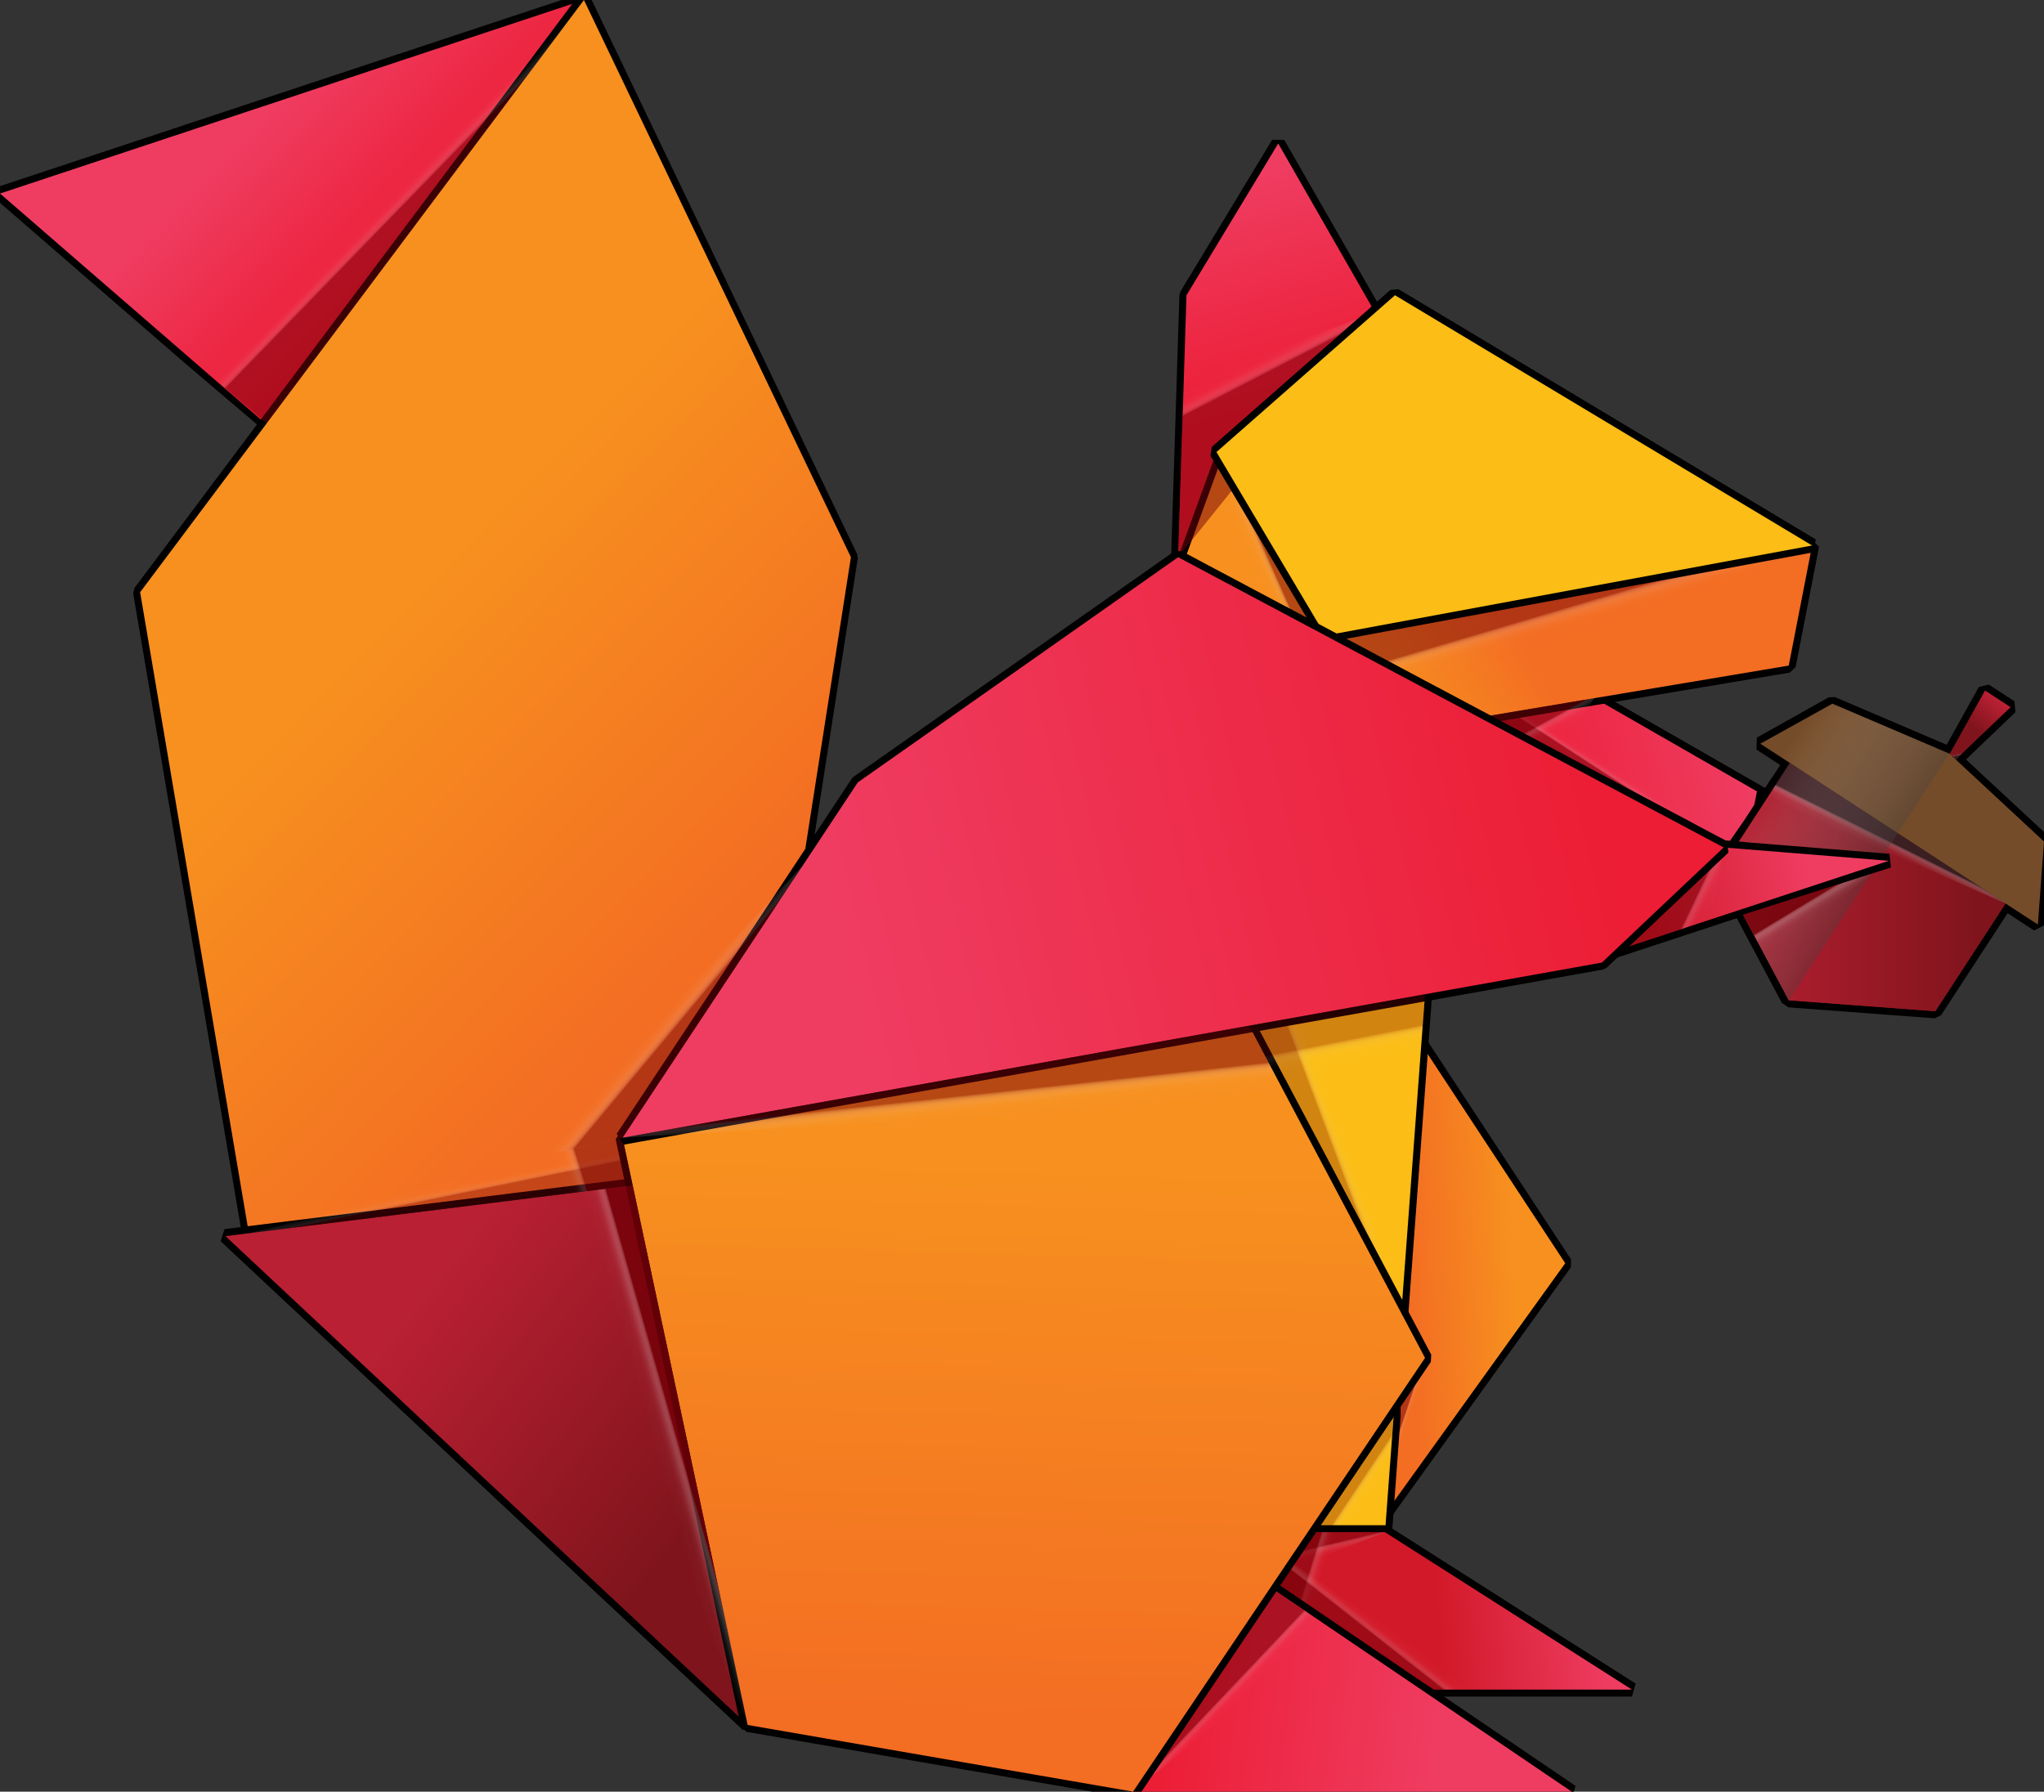 <svg xmlns="http://www.w3.org/2000/svg" xmlns:xlink="http://www.w3.org/1999/xlink" viewBox="0 0 291.16 255.24">
    <rect x="0" y="0" width="291.16" height="255.24" fill="#333333" stroke="none"/>
    <defs>
      <linearGradient id="animation-linear-gradient" x1="40.4" y1="12.62" x2="61.23" y2="33" gradientUnits="userSpaceOnUse">
        <stop offset="0" stop-color="#ef3d62"></stop>
        <stop offset="1" stop-color="#ec1d34"></stop>
      </linearGradient>
      <linearGradient id="animation-linear-gradient-2" x1="56.1" y1="26.45" x2="58.49" y2="28.77" gradientUnits="userSpaceOnUse">
        <stop offset="0" stop-color="#fff" stop-opacity="0"></stop>
        <stop offset="0.38" stop-color="#fdfbfb" stop-opacity="0.02"></stop>
        <stop offset="0.52" stop-color="#f5eced" stop-opacity="0.07"></stop>
        <stop offset="0.62" stop-color="#e6d2d3" stop-opacity="0.18"></stop>
        <stop offset="0.7" stop-color="#d2adaf" stop-opacity="0.32"></stop>
        <stop offset="0.77" stop-color="#b87c81" stop-opacity="0.51"></stop>
        <stop offset="0.83" stop-color="#984248" stop-opacity="0.74"></stop>
        <stop offset="0.88" stop-color="#740008"></stop>
      </linearGradient>
      <linearGradient id="animation-linear-gradient-3" x1="57.38" y1="85.95" x2="104.52" y2="132.09" gradientUnits="userSpaceOnUse">
        <stop offset="0" stop-color="#f7901f"></stop>
        <stop offset="1" stop-color="#f36d23"></stop>
      </linearGradient>
      <linearGradient id="animation-linear-gradient-4" x1="63.62" y1="179.7" x2="107.82" y2="214.87" gradientUnits="userSpaceOnUse">
        <stop offset="0" stop-color="#b92033"></stop>
        <stop offset="0.91" stop-color="#7f141c"></stop>
      </linearGradient>
      <linearGradient id="animation-linear-gradient-5" x1="62.03" y1="168.57" x2="62.53" y2="171.01" xlink:href="#animation-linear-gradient-2"></linearGradient>
      <linearGradient id="animation-linear-gradient-6" x1="215.79" y1="181.33" x2="200.46" y2="182.05" xlink:href="#animation-linear-gradient-3"></linearGradient>
      <linearGradient id="animation-linear-gradient-7" x1="200.15" y1="204.37" x2="199.13" y2="204.03" xlink:href="#animation-linear-gradient-2"></linearGradient>
      <linearGradient id="animation-linear-gradient-8" x1="193.44" y1="164.83" x2="190.36" y2="165.99" xlink:href="#animation-linear-gradient-2"></linearGradient>
      <linearGradient id="animation-linear-gradient-9" x1="196.52" y1="211.77" x2="194.02" y2="210.11" xlink:href="#animation-linear-gradient-2"></linearGradient>
      <linearGradient id="animation-linear-gradient-10" x1="228.72" y1="227.91" x2="204.66" y2="229.87" gradientUnits="userSpaceOnUse">
        <stop offset="0" stop-color="#ef3d62"></stop>
        <stop offset="1" stop-color="#d21929"></stop>
      </linearGradient>
      <linearGradient id="animation-linear-gradient-11" x1="190.09" y1="222.28" x2="189.46" y2="219.6" xlink:href="#animation-linear-gradient-2"></linearGradient>
      <linearGradient id="animation-linear-gradient-12" x1="189.16" y1="224.31" x2="186.25" y2="223.41" xlink:href="#animation-linear-gradient-2"></linearGradient>
      <linearGradient id="animation-linear-gradient-13" x1="197.25" y1="231.06" x2="195.53" y2="233.25" xlink:href="#animation-linear-gradient-2"></linearGradient>
      <linearGradient id="animation-linear-gradient-14" x1="206.12" y1="244.73" x2="165.22" y2="240.01" xlink:href="#animation-linear-gradient"></linearGradient>
      <linearGradient id="animation-linear-gradient-15" x1="175.5" y1="243.59" x2="173.58" y2="241.77" xlink:href="#animation-linear-gradient-2"></linearGradient>
      <linearGradient id="animation-linear-gradient-16" x1="146.18" y1="166.07" x2="143.8" y2="246.4" xlink:href="#animation-linear-gradient-3"></linearGradient>
      <linearGradient id="animation-linear-gradient-17" x1="93.6" y1="207.64" x2="97.43" y2="206.55" xlink:href="#animation-linear-gradient-2"></linearGradient>
      <linearGradient id="animation-linear-gradient-18" x1="79.74" y1="167.9" x2="83.27" y2="166.8" xlink:href="#animation-linear-gradient-2"></linearGradient>
      <linearGradient id="animation-linear-gradient-19" x1="248.85" y1="106.84" x2="214.02" y2="115.47" xlink:href="#animation-linear-gradient"></linearGradient>
      <linearGradient id="animation-linear-gradient-20" x1="228.55" y1="108.36" x2="227.6" y2="109.82" xlink:href="#animation-linear-gradient-2"></linearGradient>
      <linearGradient id="animation-linear-gradient-21" x1="284.42" y1="99.76" x2="280.85" y2="104.11" xlink:href="#animation-linear-gradient-4"></linearGradient>
      <linearGradient id="animation-linear-gradient-22" x1="244.97" y1="126.38" x2="285.68" y2="126.38" xlink:href="#animation-linear-gradient-4"></linearGradient>
      <linearGradient id="animation-linear-gradient-23" x1="244.97" y1="134.06" x2="285.68" y2="134.06" xlink:href="#animation-linear-gradient-4"></linearGradient>
      <linearGradient id="animation-linear-gradient-24" x1="268.41" y1="121.77" x2="269.93" y2="118.72" gradientUnits="userSpaceOnUse">
        <stop offset="0" stop-color="#fff" stop-opacity="0"></stop>
        <stop offset="0.3" stop-color="#f3f2f2" stop-opacity="0.06"></stop>
        <stop offset="0.44" stop-color="#c7c6c6" stop-opacity="0.26"></stop>
        <stop offset="0.54" stop-color="#7c797b" stop-opacity="0.6"></stop>
        <stop offset="0.61" stop-color="#252022"></stop>
      </linearGradient>
      <linearGradient id="animation-linear-gradient-25" x1="68.67" y1="89.34" x2="68.97" y2="89.63" gradientTransform="matrix(0.84, 0.55, -0.55, 0.84, 270.6, -5.52)" xlink:href="#animation-linear-gradient-24"></linearGradient>
      <linearGradient id="animation-linear-gradient-26" x1="47.66" y1="111.67" x2="82.62" y2="111.67" gradientTransform="matrix(0.84, 0.55, -0.55, 0.84, 270.6, -5.52)" gradientUnits="userSpaceOnUse">
        <stop offset="0" stop-color="#fff" stop-opacity="0"></stop>
        <stop offset="0.29" stop-color="#8a8989" stop-opacity="0.53"></stop>
        <stop offset="0.6" stop-color="#3c3939" stop-opacity="0.88"></stop>
        <stop offset="0.91" stop-color="#221f1f"></stop>
      </linearGradient>
      <linearGradient id="animation-linear-gradient-27" x1="260.61" y1="130" x2="258.89" y2="127.16" xlink:href="#animation-linear-gradient-2"></linearGradient>
      <linearGradient id="animation-linear-gradient-28" x1="191.23" y1="90.74" x2="209.41" y2="79.33" xlink:href="#animation-linear-gradient-3"></linearGradient>
      <linearGradient id="animation-linear-gradient-29" x1="225.21" y1="90.03" x2="223.94" y2="85.74" xlink:href="#animation-linear-gradient-2"></linearGradient>
      <linearGradient id="animation-linear-gradient-30" x1="177.59" y1="79" x2="180.3" y2="77.8" xlink:href="#animation-linear-gradient-2"></linearGradient>
      <linearGradient id="animation-linear-gradient-31" x1="221.3" y1="105.15" x2="219.86" y2="102.53" xlink:href="#animation-linear-gradient-2"></linearGradient>
      <linearGradient id="animation-linear-gradient-32" x1="171.76" y1="26.01" x2="180.67" y2="57.74" xlink:href="#animation-linear-gradient"></linearGradient>
      <linearGradient id="animation-linear-gradient-33" x1="176.26" y1="51.16" x2="178.18" y2="54.87" xlink:href="#animation-linear-gradient-2"></linearGradient>
      <linearGradient id="animation-linear-gradient-34" x1="257.75" y1="123.34" x2="233.87" y2="129.04" xlink:href="#animation-linear-gradient-10"></linearGradient>
      <linearGradient id="animation-linear-gradient-35" x1="243.26" y1="130.74" x2="240.41" y2="129.39" xlink:href="#animation-linear-gradient-2"></linearGradient>
      <linearGradient id="animation-linear-gradient-37" x1="115.77" y1="127.58" x2="227" y2="101.43" xlink:href="#animation-linear-gradient"></linearGradient>
      <linearGradient id="animation-linear-gradient-38" x1="136.19" y1="160.59" x2="135.65" y2="155.61" xlink:href="#animation-linear-gradient-2"></linearGradient>
      <linearGradient id="animation-linear-gradient-39" x1="192.11" y1="152.25" x2="191.21" y2="147.69" xlink:href="#animation-linear-gradient-2"></linearGradient>
      <linearGradient id="animation-linear-gradient-40" x1="93.73" y1="143.38" x2="97.07" y2="146.16" xlink:href="#animation-linear-gradient-2"></linearGradient>
    </defs>
    <title>Source</title>
    <g style="isolation: isolate">
      <g id="logo-animation">
        <g id="path1">
          <polygon id="stroke" points="83.18 0 37.98 60.32 28.09 51.91 27.17 51.13 0 27.57 83.18 0" fill="#fff" stroke="#000" stroke-linejoin="bevel" stroke-width="2" style="animation: fade-out 3s linear 0s infinite normal both running;"></polygon>
          <g id="fill" style="animation: fade-in 3s linear 0s infinite normal both running;">
            <polygon id="_Path_" points="83.18 0 0 27.57 44.68 66.3 83.18 0" fill="url(#animation-linear-gradient)"></polygon>
          </g>
        </g>
        <g id="path2">
          <polygon id="stroke-2" data-name="stroke" points="121.2 79.38 114.34 123.3 114.33 123.32 88.68 162.08 90.12 168.86 77.66 170.41 35.5 175.67 35.45 175.67 19.96 84.36 37.9 60.41 37.98 60.32 83.18 0 121.2 79.38" fill="#fff" stroke="#000" stroke-linejoin="bevel" stroke-width="2" style="animation: fade-out 3s linear 0.1s infinite normal both running;"></polygon>
          <g id="fill-2" data-name="fill" style="animation: fade-in 3s linear 0.1s infinite normal both running;">
            <polygon id="_Path_2" points="83.18 0 27.18 51.13 38.74 60.96 83.18 0" opacity="0.5" fill="url(#animation-linear-gradient-2)" style="mix-blend-mode: multiply"></polygon>
            <polygon id="_Path_3" points="35.45 175.69 19.96 84.37 83.18 0 121.21 79.38 114.34 123.31 98.18 175.69 35.45 175.69" fill="url(#animation-linear-gradient-3)"></polygon>
          </g>
        </g>
        <g id="path3">
          <polygon id="stroke-3" data-name="stroke" points="106.5 245.73 32.11 176.09 35.45 175.67 35.5 175.67 77.66 170.41 90.12 168.86 91.57 175.69 106.5 245.73" fill="#fff" stroke="#000" stroke-linejoin="bevel" stroke-width="2" style="animation: fade-out 3s linear 0.2s infinite normal both running;"></polygon>
          <g id="fill-3" data-name="fill" style="animation: fade-in 3s linear 0.2s infinite normal both running;">
            <polygon id="_Path_4" points="106.5 245.74 32.12 176.1 90.12 168.87 106.5 245.74" fill="url(#animation-linear-gradient-4)"></polygon>
            <polygon id="_Path_5" points="35.45 175.69 88.68 162.08 90.12 168.87 35.45 175.69" opacity="0.36" fill="url(#animation-linear-gradient-5)" style="mix-blend-mode: multiply"></polygon>
          </g>
        </g>
        <g id="path13">
          <polygon id="stroke-4" data-name="stroke" points="222.95 179.96 200.51 211.16 200.51 211.16 197.5 215.34 198.51 201.79 198.56 201.15 198.59 200.72 198.64 200.06 198.65 199.9 202.99 193.44 199.61 187.06 199.61 187.06 202.3 150.94 202.46 148.78 222.95 179.96" fill="#fff" stroke="#000" stroke-linejoin="bevel" stroke-width="2" style="animation: fade-out 3s linear 1.2s infinite normal both running;"></polygon>
          <g id="fill-4" data-name="fill" style="animation: fade-in 3s linear 1.2s infinite normal both running;">
            <polygon id="_Path_6" points="202.46 148.78 222.96 179.96 197.51 215.35 202.46 148.78" fill="url(#animation-linear-gradient-6)"></polygon>
            <polygon id="_Path_7" points="202.99 193.45 200.51 211.17 197.51 215.35 198.66 199.89 202.99 193.45" opacity="0.5" fill="url(#animation-linear-gradient-7)" style="mix-blend-mode: multiply"></polygon>
          </g>
        </g>
        <g id="path12">
          <path id="stroke-5" data-name="stroke" d="M203,141.64l-.53,7.15-.16,2.16-2.69,36.11-16.2-30.57-1.26-2.39h0l-4.22-8,8-1.43Zm-16.71,76.64h11l.22-2.93,1-13.55,0-.65,0-.42,0-.66v-.17Z" fill="#fff" stroke="#000" stroke-linejoin="bevel" stroke-width="2" style="mix-blend-mode: multiply; animation: fade-out 3s linear 1.1s infinite normal both running;"></path>
          <g id="fill-5" data-name="fill" style="animation: fade-in 3s linear 1.1s infinite normal both running;">
            <polygon id="_Path_8" points="186.28 218.28 197.29 218.28 202.99 141.63 177.92 146.12 186.28 218.28" fill="#fbbd16"></polygon>
            <polygon id="_Path_9" points="199.61 187.07 185.92 144.69 177.92 146.12 199.61 187.07" opacity="0.3" fill="url(#animation-linear-gradient-8)" style="mix-blend-mode: multiply"></polygon>
            <polygon id="_Path_10" points="197.94 208.98 191.41 218.28 186.28 218.28 198.66 199.89 197.94 208.98" opacity="0.3" fill="url(#animation-linear-gradient-9)" style="mix-blend-mode: multiply"></polygon>
          </g>
        </g>
        <g id="path14">
          <polygon id="stroke-6" data-name="stroke" points="232.46 240.69 202.43 240.69 189.83 232.16 186.28 229.75 180.98 226.15 182.37 224.07 182.38 224.07 183.5 222.4 183.59 222.26 186.28 218.28 197.28 218.28 232.46 240.69" fill="#fff" stroke="#000" stroke-linejoin="bevel" stroke-width="2" style="animation: fade-out 3s linear 1.3s infinite normal both running;"></polygon>
          <g id="fill-6" data-name="fill" style="animation: fade-in 3s linear 1.3s infinite normal both running;">
            <polygon id="_Path_11" points="197.29 218.28 232.46 240.7 202.4 240.7 180.98 226.15 186.28 218.28 197.29 218.28" fill="url(#animation-linear-gradient-10)"></polygon>
            <polygon id="_Path_12" points="197.29 218.28 182.38 224.08 186.28 218.28 197.29 218.28" opacity="0.55" fill="url(#animation-linear-gradient-11)" style="mix-blend-mode: multiply"></polygon>
            <polygon id="_Path_13" points="190.14 218.28 186.28 229.75 180.98 226.15 186.28 218.28 190.14 218.28" opacity="0.55" fill="url(#animation-linear-gradient-12)" style="mix-blend-mode: multiply"></polygon>
            <polygon id="_Path_14" points="183.6 222.26 210.23 240.7 202.4 240.7 180.98 226.15 183.6 222.26" opacity="0.55" fill="url(#animation-linear-gradient-13)" style="mix-blend-mode: multiply"></polygon>
          </g>
        </g>
        <g id="path15">
          <polygon id="stroke-7" data-name="stroke" points="223.87 255.25 161.4 255.25 180.98 226.15 186.28 229.75 189.83 232.16 202.39 240.69 202.43 240.69 223.87 255.25" fill="#fff" stroke="#000" stroke-linejoin="bevel" stroke-width="2" style="animation: fade-out 3s linear 1.4s infinite normal both running;"></polygon>
          <g id="fill-7" data-name="fill" style="animation: fade-in 3s linear 1.4s infinite normal both running;">
            <polygon id="_Path_15" points="161.4 255.24 223.88 255.24 180.98 226.15 161.4 255.24" fill="url(#animation-linear-gradient-14)"></polygon>
            <polygon id="_Path_16" points="161.4 255.24 189.83 232.16 180.98 226.15 161.4 255.24" opacity="0.55" fill="url(#animation-linear-gradient-15)" style="mix-blend-mode: multiply"></polygon>
          </g>
        </g>
        <g id="path4">
          <polygon id="stroke-8" data-name="stroke" points="202.99 193.45 198.65 199.9 186.28 218.28 183.59 222.27 183.5 222.4 182.37 224.08 180.98 226.15 161.4 255.24 106.5 245.73 91.58 175.69 90.12 168.86 88.68 162.08 103.18 159.48 177.92 146.11 182.14 154.09 182.15 154.09 183.41 156.48 199.61 187.05 199.61 187.07 202.99 193.45" fill="#fff" stroke="#000" stroke-linejoin="bevel" stroke-width="2" style="animation: fade-out 3s linear 0.3s infinite normal both running;"></polygon>
          <g id="fill-8" data-name="fill" style="animation: fade-in 3s linear 0.3s infinite normal both running;">
            <polygon id="_Path_17" points="88.68 162.08 106.5 245.74 161.4 255.24 202.99 193.45 177.92 146.12 88.68 162.08" fill="url(#animation-linear-gradient-16)"></polygon>
            <polygon id="_Path_18" points="106.5 245.74 77.66 170.42 90.12 168.87 106.5 245.74" opacity="0.85" fill="url(#animation-linear-gradient-17)" style="mix-blend-mode: multiply"></polygon>
            <polygon id="_Path_19" points="88.68 162.08 90.12 168.87 77.66 170.42 75.13 165.13 88.68 162.08" opacity="0.5" fill="url(#animation-linear-gradient-18)" style="mix-blend-mode: multiply"></polygon>
          </g>
        </g>
        <g id="path9">
          <polygon id="stroke-9" data-name="stroke" points="250.32 112.77 250.26 112.82 250.25 112.82 250.25 112.83 249.39 117.26 249.39 117.27 249.38 117.27 249.38 117.28 248.66 120.97 247.05 120.84 245.53 120.72 242.81 119.28 242.06 118.88 239.92 117.73 221.32 107.84 210.73 102.21 218.93 100.84 227.13 99.46 250.32 112.77" fill="#fff" stroke="#000" stroke-miterlimit="10" stroke-width="2" style="animation: fade-out 3s linear 0.8s infinite normal both running;"></polygon>
          <g id="fill-9" data-name="fill" style="animation: fade-in 3s linear 0.8s infinite normal both running;">
            <polygon points="250.32 112.77 250.26 112.82 250.25 112.82 250.25 112.83 249.39 117.26 249.39 117.27 249.38 117.27 249.38 117.28 248.66 120.97 247.05 120.84 245.53 120.72 242.81 119.28 242.06 118.88 239.92 117.73 221.32 107.84 210.73 102.21 218.93 100.84 227.13 99.46 250.32 112.77" fill="url(#animation-linear-gradient-19)"></polygon>
            <polygon id="_Path_20" points="218.93 100.83 243.86 118.37 242.81 119.28 210.73 102.21 218.93 100.83" opacity="0.55" fill="url(#animation-linear-gradient-20)" style="mix-blend-mode: multiply"></polygon>
          </g>
        </g>
        <g id="path10">
          <g id="stroke-10" data-name="stroke" style="animation: fade-out 3s linear 0.9s infinite normal both running;">
            <polygon points="248.83 121 248.65 121.04 248.66 120.97 248.83 121" fill="#fff" stroke="#000" stroke-linejoin="bevel" stroke-width="2"></polygon>
            <polygon points="252.19 112.97 252.18 112.97 253.22 111.39 252.19 112.97" fill="#fff" stroke="#000" stroke-linejoin="bevel" stroke-width="2"></polygon>
            <polygon points="269.06 122.63 267.42 123.16 267.43 123.15 269.06 122.63" fill="#fff" stroke="#000" stroke-linejoin="bevel" stroke-width="2"></polygon>
            <polygon points="270.32 118.69 270.32 118.7 265.45 115.53 270.32 118.69" fill="#fff" stroke="#000" stroke-linejoin="bevel" stroke-width="2"></polygon>
            <polygon points="252.18 112.97 253.22 111.39 252.19 112.97 252.18 112.97" fill="#fff" stroke="#000" stroke-linejoin="bevel" stroke-width="2" style="mix-blend-mode: multiply"></polygon>
            <polygon points="270.32 118.69 270.32 118.7 265.45 115.53 270.32 118.69" fill="#fff" stroke="#000" stroke-linejoin="bevel" stroke-width="2" style="mix-blend-mode: multiply"></polygon>
            <polygon points="254.78 142.42 254.72 142.44 247.9 129.59 247.8 129.41 247.82 129.4 247.91 129.59 251.44 136.19 254.78 142.42" fill="#fff" stroke="#000" stroke-linejoin="bevel" stroke-width="2" style="mix-blend-mode: multiply"></polygon>
            <polygon points="291.16 119.89 290.28 131.71 286.06 128.96 285.68 128.71 285.67 128.7 270.32 118.71 270.32 118.7 265.45 115.53 265.44 115.53 263.14 114.02 262.86 113.84 262.85 113.84 254.97 108.7 250.75 105.95 260.97 100.22 277.61 107.32 277.63 107.34 277.7 107.38 277.74 107.35 282.75 98.36 286.4 100.74 279.64 107.2 278.59 108.21 291.16 119.89" fill="#fff" stroke="#000" stroke-linejoin="bevel" stroke-width="2" style="mix-blend-mode: multiply"></polygon>
            <polygon points="270.32 118.71 268.69 121.22 267.83 122.53 248.83 121 246.92 120.84 249.38 117.28 249.38 117.27 249.39 117.27 249.39 117.26 251.69 113.72 252.18 112.97 252.19 112.97 253.22 111.39 254.97 108.7 262.85 113.84 262.86 113.84 263.14 114.02 265.44 115.53 265.45 115.53 270.32 118.71" fill="#fff" stroke="#000" stroke-linejoin="bevel" stroke-width="2" style="mix-blend-mode: multiply"></polygon>
            <polygon points="270.32 118.69 270.32 118.7 265.45 115.53 270.32 118.69" fill="#fff" stroke="#000" stroke-linejoin="bevel" stroke-width="2" style="mix-blend-mode: multiply"></polygon>
            <polygon points="285.68 128.71 275.67 144.07 254.82 142.51 254.78 142.42 251.44 136.19 247.91 129.59 247.82 129.4 259.4 125.71 259.6 125.72 259.62 125.72 264.33 126.27 265.32 126.38 285.68 128.71" fill="#fff" stroke="#000" stroke-linejoin="bevel" stroke-width="2" style="mix-blend-mode: multiply"></polygon>
            <polygon points="285.68 128.71 265.32 126.38 264.33 126.27 259.62 125.72 259.6 125.72 259.4 125.71 267.41 123.16 267.42 123.16 269.06 122.63 267.83 122.53 268.69 121.22 270.32 118.71 285.67 128.7 285.68 128.71" fill="#fff" stroke="#000" stroke-linejoin="bevel" stroke-width="2" style="mix-blend-mode: multiply"></polygon>
            <polygon points="269.06 122.63 267.42 123.16 267.43 123.15 269.06 122.63" fill="#fff" stroke="#000" stroke-linejoin="bevel" stroke-width="2" style="mix-blend-mode: multiply"></polygon>
          </g>
          <g id="fill-10" data-name="fill" style="animation: fade-in 3s linear 0.9s infinite normal both running;">
            <polygon id="_Path_21" points="277.47 107.84 282.76 98.37 286.4 100.74 277.89 108.87 277.47 107.84" fill="url(#animation-linear-gradient-21)"></polygon>
            <polygon id="_Path_22" points="270.33 118.7 254.97 108.7 244.97 124.05 254.82 142.5 275.68 144.06 285.68 128.71 270.33 118.7" fill="url(#animation-linear-gradient-22)"></polygon>
            <polygon id="_Path_23" points="291.16 119.88 277.7 107.38 261.02 100.25 250.75 105.95 254.97 108.7 270.33 118.7 286.06 128.96 290.29 131.71 291.16 119.88" fill="#754c29"></polygon>
            <polygon id="_Path_24" points="285.68 128.71 244.97 124.05 254.82 142.5 275.68 144.06 285.68 128.71" fill="url(#animation-linear-gradient-23)"></polygon>
            <polygon id="_Path_25" points="285.68 128.71 251.69 113.73 254.97 108.7 285.68 128.71" opacity="0.8" fill="url(#animation-linear-gradient-24)" style="mix-blend-mode: multiply"></polygon>
            <polygon id="_Path_26" points="277.7 107.38 280.94 105.94 278.59 108.2 277.7 107.38" opacity="0.8" fill="url(#animation-linear-gradient-25)" style="mix-blend-mode: multiply"></polygon>
            <polygon id="_Path_27" points="277.68 107.41 277.61 107.32 260.98 100.22 250.75 105.95 254.97 108.7 253.22 111.39 244.97 124.05 254.72 142.44 254.89 142.4 277.68 107.41" opacity="0.41" fill="url(#animation-linear-gradient-26)" style="mix-blend-mode: multiply"></polygon>
            <polygon id="_Path_28" points="269.06 122.63 251.44 136.18 247.81 129.41 269.06 122.63" opacity="0.85" fill="url(#animation-linear-gradient-27)" style="mix-blend-mode: multiply"></polygon>
          </g>
        </g>
        <g id="path8">
          <path id="stroke-11" data-name="stroke" d="M258.13,77.71,254.8,94.83l-27.67,4.63-8.2,1.38-8.2,1.37-8.1-4.31h0L188.8,90.53Zm-82.05-8.58-2.8-4.72-5.46,15,10.83,5.76,10.15,5.4Z" fill="#fff" stroke="#000" stroke-linejoin="bevel" stroke-width="2" style="mix-blend-mode: multiply; animation: fade-out 3s linear 0.7s infinite normal both running;"></path>
          <g id="fill-11" data-name="fill" style="animation: fade-in 3s linear 0.7s infinite normal both running;">
            <polygon id="_Path_29" points="167.82 79.38 173.28 64.4 198.71 42.06 258.13 77.71 254.8 94.82 210.73 102.21 167.82 79.38" fill="url(#animation-linear-gradient-28)"></polygon>
            <polygon id="_Path_30" points="258.13 77.71 202.63 97.9 188.8 90.54 258.13 77.71" opacity="0.5" fill="url(#animation-linear-gradient-29)" style="mix-blend-mode: multiply"></polygon>
            <polygon id="_Path_31" points="173.28 64.4 178.65 85.14 188.8 90.54 173.28 64.4" opacity="0.5" fill="url(#animation-linear-gradient-30)" style="mix-blend-mode: multiply"></polygon>
            <polygon id="_Path_32" points="227.13 99.46 221.33 107.85 210.73 102.21 227.13 99.46" opacity="0.55" fill="url(#animation-linear-gradient-31)" style="mix-blend-mode: multiply"></polygon>
          </g>
        </g>
        <g id="path7">
          <polygon id="stroke-12" data-name="stroke" points="195.89 44.53 195.87 44.55 173.28 64.41 167.82 79.38 168.61 54.45 169 42.06 182.07 20.43 195.89 44.53" fill="#fff" stroke="#000" stroke-linejoin="bevel" stroke-width="2" style="animation: fade-out 3s linear 0.6s infinite normal both running;"></polygon>
          <g id="fill-12" data-name="fill" style="animation: fade-in 3s linear 0.6s infinite normal both running;">
            <polygon id="_Path_33" points="167.82 79.38 169.01 42.06 182.08 20.44 195.89 44.54 173.28 64.4 167.82 79.38" fill="url(#animation-linear-gradient-32)"></polygon>
            <polygon id="_Path_34" points="195.89 44.54 168.61 54.44 167.82 79.38 195.89 44.54" opacity="0.5" fill="url(#animation-linear-gradient-33)" style="mix-blend-mode: multiply"></polygon>
          </g>
        </g>
        <g id="path6">
          <polygon id="stroke-13" data-name="stroke" points="258.13 77.7 188.8 90.53 176.08 69.13 173.28 64.41 195.85 44.59 195.87 44.55 195.89 44.53 198.71 42.06 258.13 77.7" fill="#fff" stroke="#000" stroke-linejoin="bevel" stroke-width="2" style="animation: fade-out 3s linear 0.5s infinite normal both running;"></polygon>
          <g id="fill-13" data-name="fill" style="animation: fade-in 3s linear 0.5s infinite normal both running;">
            <polygon id="_Path_35" points="188.8 90.54 258.13 77.71 198.71 42.06 173.28 64.4 188.8 90.54" fill="#fbbd16"></polygon>
          </g>
        </g>
        <g id="path11">
          <g id="stroke-14" data-name="stroke" style="animation: fade-out 3s linear 1s infinite normal both running;">
            <polygon points="269.06 122.63 267.43 123.15 267.42 123.16 267.41 123.16 259.4 125.71 247.82 129.4 247.8 129.41 247.9 129.59 243.8 130.94 229.9 135.51 242.54 123.55 243.34 122.79 245.53 120.72 247.05 120.84 248.66 120.97 248.65 121.04 248.83 121 267.83 122.53 269.06 122.63" fill="#fff" stroke="#000" stroke-linejoin="bevel" stroke-width="2" style="mix-blend-mode: multiply"></polygon>
          </g>
          <g id="fill-14" data-name="fill" style="animation: fade-in 3s linear 1s infinite normal both running;">
            <polygon id="_Path_36" points="229.89 135.52 269.06 122.63 245.53 120.73 229.89 135.52" fill="url(#animation-linear-gradient-34)"></polygon>
            <polygon id="_Path_37" points="245.53 120.73 243.8 130.94 229.89 135.52 245.53 120.73" opacity="0.55" fill="url(#animation-linear-gradient-35)" style="mix-blend-mode: multiply"></polygon>
            <polygon id="_Path_38" points="245.53 120.73 243.8 130.94 229.89 135.52 245.53 120.73" opacity="0.55" fill="url(#animation-linear-gradient-35)" style="mix-blend-mode: multiply"></polygon>
          </g>
        </g>
        <g id="path5">
          <polygon id="stroke-15" data-name="stroke" points="245.53 120.72 243.34 122.79 242.54 123.55 229.9 135.51 229.88 135.52 228.18 137.13 202.99 141.64 185.92 144.69 177.92 146.11 103.18 159.48 88.68 162.08 114.33 123.32 114.34 123.3 122.18 111.46 167.82 79.38 178.65 85.14 188.8 90.53 202.62 97.9 202.63 97.9 210.73 102.21 221.32 107.84 239.92 117.73 242.06 118.88 242.81 119.28 245.53 120.72" fill="#fff" stroke="#000" stroke-linejoin="bevel" stroke-width="2" style="animation: fade-out 3s linear 0.4s infinite normal both running;"></polygon>
          <g id="fill-15" data-name="fill" style="animation: fade-in 3s linear 0.4s infinite normal both running;">
            <polygon id="_Path_39" points="167.82 79.38 122.19 111.46 88.68 162.08 228.18 137.13 245.53 120.73 167.82 79.38" fill="url(#animation-linear-gradient-37)"></polygon>
            <polygon id="_Path_40" points="88.68 162.08 183.41 156.49 177.92 146.12 88.68 162.08" opacity="0.5" fill="url(#animation-linear-gradient-38)" style="mix-blend-mode: multiply"></polygon>
            <polygon id="_Path_41" points="202.3 150.95 182.15 154.1 177.92 146.12 202.99 141.63 202.3 150.95" opacity="0.3" fill="url(#animation-linear-gradient-39)" style="mix-blend-mode: multiply"></polygon>
            <polygon id="_Path_42" points="114.34 123.31 75.13 165.13 88.68 162.08 114.34 123.31" opacity="0.5" fill="url(#animation-linear-gradient-40)" style="mix-blend-mode: multiply"></polygon>
          </g>
        </g>
      </g>
    </g>

    <style>
      @keyframes fade-in {
        0% {
          opacity: 0;
        }
        5% {
          opacity: 1;
        }
        49.8% {
        opacity: 1;
        }
        54.8% {
          opacity: 0;
        }
        100% {
          opacity: 0;
        }
      }

      @keyframes fade-out {
        0% {
          opacity: 1;
        }
        5% {
          opacity: 0;
        }
        49.8% {
        opacity: 0;
        }
        54.8% {
          opacity: 1;
        }
        100% {
          opacity: 1;
        }
      }
    </style>
  </svg>